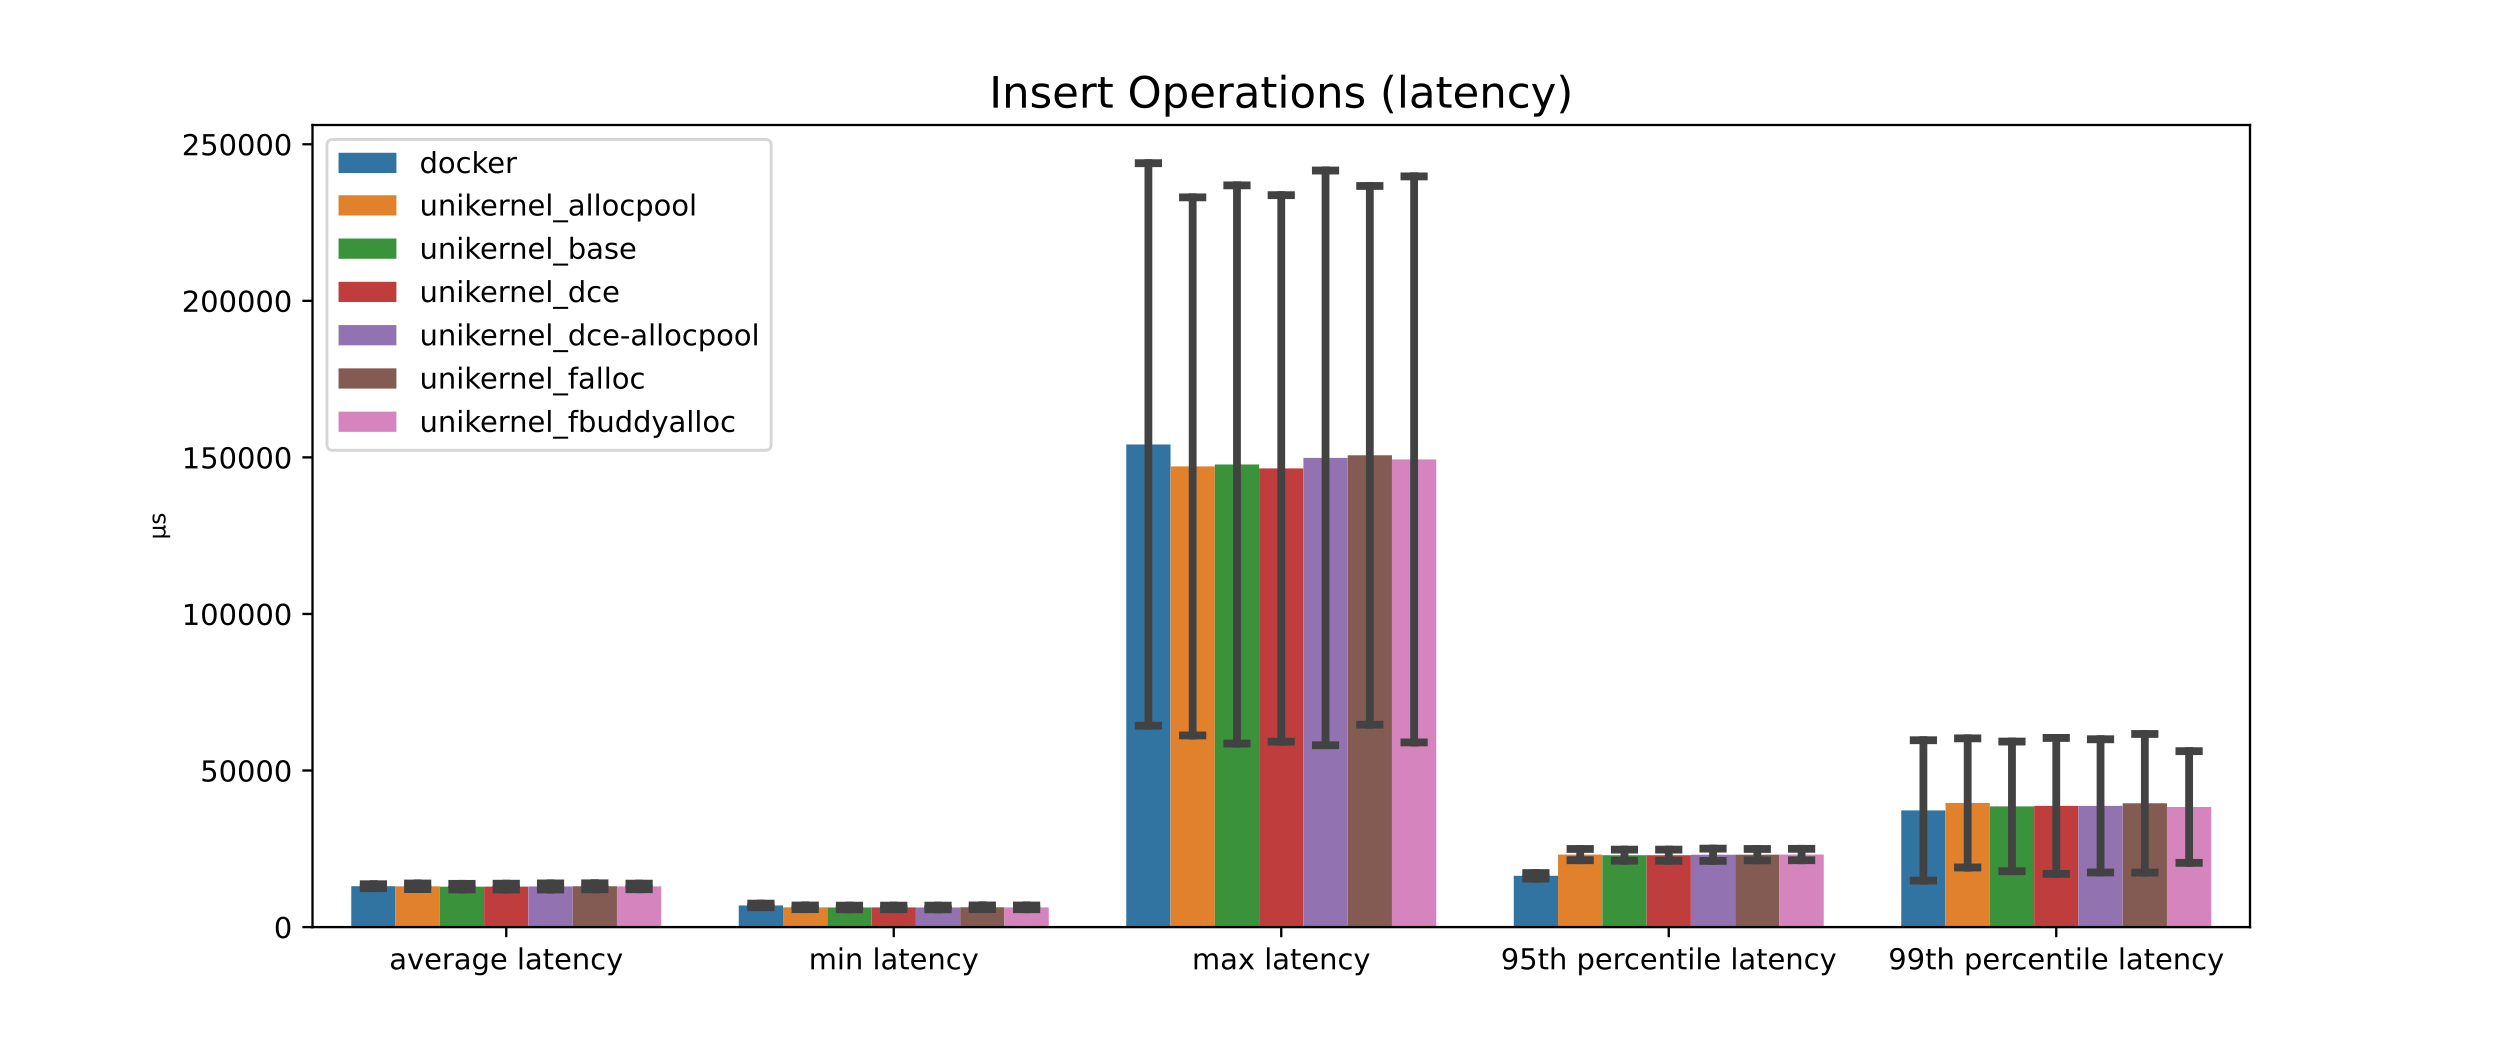 <?xml version="1.0" encoding="utf-8" standalone="no"?>
<!DOCTYPE svg PUBLIC "-//W3C//DTD SVG 1.1//EN"
  "http://www.w3.org/Graphics/SVG/1.1/DTD/svg11.dtd">
<!-- Created with matplotlib (https://matplotlib.org/) -->
<svg height="360pt" version="1.1" viewBox="0 0 864 360" width="864pt" xmlns="http://www.w3.org/2000/svg" xmlns:xlink="http://www.w3.org/1999/xlink">
 <defs>
  <style type="text/css">*{stroke-linecap:butt;stroke-linejoin:round;}</style>
 </defs>
 <g id="figure_1">
  <g id="patch_1">
   <path d="M 0 360 
L 864 360 
L 864 0 
L 0 0 
z
" style="fill:#ffffff;"/>
  </g>
  <g id="axes_1">
   <g id="patch_2">
    <path d="M 108 320.4 
L 777.6 320.4 
L 777.6 43.2 
L 108 43.2 
z
" style="fill:#ffffff;"/>
   </g>
   <g id="patch_3">
    <path clip-path="url(#p9b2c1913cf)" d="M 121.392 320.4 
L 136.697 320.4 
L 136.697 306.264 
L 121.392 306.264 
z
" style="fill:#3274a1;"/>
   </g>
   <g id="patch_4">
    <path clip-path="url(#p9b2c1913cf)" d="M 255.312 320.4 
L 270.617 320.4 
L 270.617 312.919 
L 255.312 312.919 
z
" style="fill:#3274a1;"/>
   </g>
   <g id="patch_5">
    <path clip-path="url(#p9b2c1913cf)" d="M 389.232 320.4 
L 404.537 320.4 
L 404.537 153.603 
L 389.232 153.603 
z
" style="fill:#3274a1;"/>
   </g>
   <g id="patch_6">
    <path clip-path="url(#p9b2c1913cf)" d="M 523.152 320.4 
L 538.457 320.4 
L 538.457 302.688 
L 523.152 302.688 
z
" style="fill:#3274a1;"/>
   </g>
   <g id="patch_7">
    <path clip-path="url(#p9b2c1913cf)" d="M 657.072 320.4 
L 672.377 320.4 
L 672.377 280.067 
L 657.072 280.067 
z
" style="fill:#3274a1;"/>
   </g>
   <g id="patch_8">
    <path clip-path="url(#p9b2c1913cf)" d="M 136.697 320.4 
L 152.002 320.4 
L 152.002 306.31 
L 136.697 306.31 
z
" style="fill:#e1812c;"/>
   </g>
   <g id="patch_9">
    <path clip-path="url(#p9b2c1913cf)" d="M 270.617 320.4 
L 285.922 320.4 
L 285.922 313.573 
L 270.617 313.573 
z
" style="fill:#e1812c;"/>
   </g>
   <g id="patch_10">
    <path clip-path="url(#p9b2c1913cf)" d="M 404.537 320.4 
L 419.842 320.4 
L 419.842 161.189 
L 404.537 161.189 
z
" style="fill:#e1812c;"/>
   </g>
   <g id="patch_11">
    <path clip-path="url(#p9b2c1913cf)" d="M 538.457 320.4 
L 553.762 320.4 
L 553.762 295.346 
L 538.457 295.346 
z
" style="fill:#e1812c;"/>
   </g>
   <g id="patch_12">
    <path clip-path="url(#p9b2c1913cf)" d="M 672.377 320.4 
L 687.682 320.4 
L 687.682 277.488 
L 672.377 277.488 
z
" style="fill:#e1812c;"/>
   </g>
   <g id="patch_13">
    <path clip-path="url(#p9b2c1913cf)" d="M 152.002 320.4 
L 167.307 320.4 
L 167.307 306.421 
L 152.002 306.421 
z
" style="fill:#3a923a;"/>
   </g>
   <g id="patch_14">
    <path clip-path="url(#p9b2c1913cf)" d="M 285.922 320.4 
L 301.227 320.4 
L 301.227 313.619 
L 285.922 313.619 
z
" style="fill:#3a923a;"/>
   </g>
   <g id="patch_15">
    <path clip-path="url(#p9b2c1913cf)" d="M 419.842 320.4 
L 435.147 320.4 
L 435.147 160.52 
L 419.842 160.52 
z
" style="fill:#3a923a;"/>
   </g>
   <g id="patch_16">
    <path clip-path="url(#p9b2c1913cf)" d="M 553.762 320.4 
L 569.067 320.4 
L 569.067 295.546 
L 553.762 295.546 
z
" style="fill:#3a923a;"/>
   </g>
   <g id="patch_17">
    <path clip-path="url(#p9b2c1913cf)" d="M 687.682 320.4 
L 702.987 320.4 
L 702.987 278.693 
L 687.682 278.693 
z
" style="fill:#3a923a;"/>
   </g>
   <g id="patch_18">
    <path clip-path="url(#p9b2c1913cf)" d="M 167.307 320.4 
L 182.613 320.4 
L 182.613 306.414 
L 167.307 306.414 
z
" style="fill:#c03d3e;"/>
   </g>
   <g id="patch_19">
    <path clip-path="url(#p9b2c1913cf)" d="M 301.227 320.4 
L 316.533 320.4 
L 316.533 313.607 
L 301.227 313.607 
z
" style="fill:#c03d3e;"/>
   </g>
   <g id="patch_20">
    <path clip-path="url(#p9b2c1913cf)" d="M 435.147 320.4 
L 450.453 320.4 
L 450.453 161.884 
L 435.147 161.884 
z
" style="fill:#c03d3e;"/>
   </g>
   <g id="patch_21">
    <path clip-path="url(#p9b2c1913cf)" d="M 569.067 320.4 
L 584.373 320.4 
L 584.373 295.549 
L 569.067 295.549 
z
" style="fill:#c03d3e;"/>
   </g>
   <g id="patch_22">
    <path clip-path="url(#p9b2c1913cf)" d="M 702.987 320.4 
L 718.293 320.4 
L 718.293 278.517 
L 702.987 278.517 
z
" style="fill:#c03d3e;"/>
   </g>
   <g id="patch_23">
    <path clip-path="url(#p9b2c1913cf)" d="M 182.613 320.4 
L 197.918 320.4 
L 197.918 306.36 
L 182.613 306.36 
z
" style="fill:#9372b2;"/>
   </g>
   <g id="patch_24">
    <path clip-path="url(#p9b2c1913cf)" d="M 316.533 320.4 
L 331.838 320.4 
L 331.838 313.617 
L 316.533 313.617 
z
" style="fill:#9372b2;"/>
   </g>
   <g id="patch_25">
    <path clip-path="url(#p9b2c1913cf)" d="M 450.453 320.4 
L 465.758 320.4 
L 465.758 158.248 
L 450.453 158.248 
z
" style="fill:#9372b2;"/>
   </g>
   <g id="patch_26">
    <path clip-path="url(#p9b2c1913cf)" d="M 584.373 320.4 
L 599.678 320.4 
L 599.678 295.405 
L 584.373 295.405 
z
" style="fill:#9372b2;"/>
   </g>
   <g id="patch_27">
    <path clip-path="url(#p9b2c1913cf)" d="M 718.293 320.4 
L 733.598 320.4 
L 733.598 278.497 
L 718.293 278.497 
z
" style="fill:#9372b2;"/>
   </g>
   <g id="patch_28">
    <path clip-path="url(#p9b2c1913cf)" d="M 197.918 320.4 
L 213.223 320.4 
L 213.223 306.302 
L 197.918 306.302 
z
" style="fill:#845b53;"/>
   </g>
   <g id="patch_29">
    <path clip-path="url(#p9b2c1913cf)" d="M 331.838 320.4 
L 347.143 320.4 
L 347.143 313.557 
L 331.838 313.557 
z
" style="fill:#845b53;"/>
   </g>
   <g id="patch_30">
    <path clip-path="url(#p9b2c1913cf)" d="M 465.758 320.4 
L 481.063 320.4 
L 481.063 157.351 
L 465.758 157.351 
z
" style="fill:#845b53;"/>
   </g>
   <g id="patch_31">
    <path clip-path="url(#p9b2c1913cf)" d="M 599.678 320.4 
L 614.983 320.4 
L 614.983 295.366 
L 599.678 295.366 
z
" style="fill:#845b53;"/>
   </g>
   <g id="patch_32">
    <path clip-path="url(#p9b2c1913cf)" d="M 733.598 320.4 
L 748.903 320.4 
L 748.903 277.604 
L 733.598 277.604 
z
" style="fill:#845b53;"/>
   </g>
   <g id="patch_33">
    <path clip-path="url(#p9b2c1913cf)" d="M 213.223 320.4 
L 228.528 320.4 
L 228.528 306.349 
L 213.223 306.349 
z
" style="fill:#d684bd;"/>
   </g>
   <g id="patch_34">
    <path clip-path="url(#p9b2c1913cf)" d="M 347.143 320.4 
L 362.448 320.4 
L 362.448 313.594 
L 347.143 313.594 
z
" style="fill:#d684bd;"/>
   </g>
   <g id="patch_35">
    <path clip-path="url(#p9b2c1913cf)" d="M 481.063 320.4 
L 496.368 320.4 
L 496.368 158.775 
L 481.063 158.775 
z
" style="fill:#d684bd;"/>
   </g>
   <g id="patch_36">
    <path clip-path="url(#p9b2c1913cf)" d="M 614.983 320.4 
L 630.288 320.4 
L 630.288 295.328 
L 614.983 295.328 
z
" style="fill:#d684bd;"/>
   </g>
   <g id="patch_37">
    <path clip-path="url(#p9b2c1913cf)" d="M 748.903 320.4 
L 764.208 320.4 
L 764.208 278.901 
L 748.903 278.901 
z
" style="fill:#d684bd;"/>
   </g>
   <g id="matplotlib.axis_1">
    <g id="xtick_1">
     <g id="line2d_1">
      <defs>
       <path d="M 0 0 
L 0 3.5 
" id="m8554cccb5e" style="stroke:#000000;stroke-width:0.8;"/>
      </defs>
      <g>
       <use style="stroke:#000000;stroke-width:0.8;" x="174.96" xlink:href="#m8554cccb5e" y="320.4"/>
      </g>
     </g>
     <g id="text_1">
      <!-- average latency -->
      <g transform="translate(134.533 334.998)scale(0.1 -0.1)">
       <defs>
        <path d="M 34.281 27.484 
Q 23.391 27.484 19.188 25 
Q 14.984 22.516 14.984 16.5 
Q 14.984 11.719 18.141 8.906 
Q 21.297 6.109 26.703 6.109 
Q 34.188 6.109 38.703 11.406 
Q 43.219 16.703 43.219 25.484 
L 43.219 27.484 
z
M 52.203 31.203 
L 52.203 0 
L 43.219 0 
L 43.219 8.297 
Q 40.141 3.328 35.547 0.953 
Q 30.953 -1.422 24.312 -1.422 
Q 15.922 -1.422 10.953 3.297 
Q 6 8.016 6 15.922 
Q 6 25.141 12.172 29.828 
Q 18.359 34.516 30.609 34.516 
L 43.219 34.516 
L 43.219 35.406 
Q 43.219 41.609 39.141 45 
Q 35.062 48.391 27.688 48.391 
Q 23 48.391 18.547 47.266 
Q 14.109 46.141 10.016 43.891 
L 10.016 52.203 
Q 14.938 54.109 19.578 55.047 
Q 24.219 56 28.609 56 
Q 40.484 56 46.344 49.844 
Q 52.203 43.703 52.203 31.203 
z
" id="DejaVuSans-97"/>
        <path d="M 2.984 54.688 
L 12.5 54.688 
L 29.594 8.797 
L 46.688 54.688 
L 56.203 54.688 
L 35.688 0 
L 23.484 0 
z
" id="DejaVuSans-118"/>
        <path d="M 56.203 29.594 
L 56.203 25.203 
L 14.891 25.203 
Q 15.484 15.922 20.484 11.062 
Q 25.484 6.203 34.422 6.203 
Q 39.594 6.203 44.453 7.469 
Q 49.312 8.734 54.109 11.281 
L 54.109 2.781 
Q 49.266 0.734 44.188 -0.344 
Q 39.109 -1.422 33.891 -1.422 
Q 20.797 -1.422 13.156 6.188 
Q 5.516 13.812 5.516 26.812 
Q 5.516 40.234 12.766 48.109 
Q 20.016 56 32.328 56 
Q 43.359 56 49.781 48.891 
Q 56.203 41.797 56.203 29.594 
z
M 47.219 32.234 
Q 47.125 39.594 43.094 43.984 
Q 39.062 48.391 32.422 48.391 
Q 24.906 48.391 20.391 44.141 
Q 15.875 39.891 15.188 32.172 
z
" id="DejaVuSans-101"/>
        <path d="M 41.109 46.297 
Q 39.594 47.172 37.812 47.578 
Q 36.031 48 33.891 48 
Q 26.266 48 22.188 43.047 
Q 18.109 38.094 18.109 28.812 
L 18.109 0 
L 9.078 0 
L 9.078 54.688 
L 18.109 54.688 
L 18.109 46.188 
Q 20.953 51.172 25.484 53.578 
Q 30.031 56 36.531 56 
Q 37.453 56 38.578 55.875 
Q 39.703 55.766 41.062 55.516 
z
" id="DejaVuSans-114"/>
        <path d="M 45.406 27.984 
Q 45.406 37.75 41.375 43.109 
Q 37.359 48.484 30.078 48.484 
Q 22.859 48.484 18.828 43.109 
Q 14.797 37.75 14.797 27.984 
Q 14.797 18.266 18.828 12.891 
Q 22.859 7.516 30.078 7.516 
Q 37.359 7.516 41.375 12.891 
Q 45.406 18.266 45.406 27.984 
z
M 54.391 6.781 
Q 54.391 -7.172 48.188 -13.984 
Q 42 -20.797 29.203 -20.797 
Q 24.469 -20.797 20.266 -20.094 
Q 16.062 -19.391 12.109 -17.922 
L 12.109 -9.188 
Q 16.062 -11.328 19.922 -12.344 
Q 23.781 -13.375 27.781 -13.375 
Q 36.625 -13.375 41.016 -8.766 
Q 45.406 -4.156 45.406 5.172 
L 45.406 9.625 
Q 42.625 4.781 38.281 2.391 
Q 33.938 0 27.875 0 
Q 17.828 0 11.672 7.656 
Q 5.516 15.328 5.516 27.984 
Q 5.516 40.672 11.672 48.328 
Q 17.828 56 27.875 56 
Q 33.938 56 38.281 53.609 
Q 42.625 51.219 45.406 46.391 
L 45.406 54.688 
L 54.391 54.688 
z
" id="DejaVuSans-103"/>
        <path id="DejaVuSans-32"/>
        <path d="M 9.422 75.984 
L 18.406 75.984 
L 18.406 0 
L 9.422 0 
z
" id="DejaVuSans-108"/>
        <path d="M 18.312 70.219 
L 18.312 54.688 
L 36.812 54.688 
L 36.812 47.703 
L 18.312 47.703 
L 18.312 18.016 
Q 18.312 11.328 20.141 9.422 
Q 21.969 7.516 27.594 7.516 
L 36.812 7.516 
L 36.812 0 
L 27.594 0 
Q 17.188 0 13.234 3.875 
Q 9.281 7.766 9.281 18.016 
L 9.281 47.703 
L 2.688 47.703 
L 2.688 54.688 
L 9.281 54.688 
L 9.281 70.219 
z
" id="DejaVuSans-116"/>
        <path d="M 54.891 33.016 
L 54.891 0 
L 45.906 0 
L 45.906 32.719 
Q 45.906 40.484 42.875 44.328 
Q 39.844 48.188 33.797 48.188 
Q 26.516 48.188 22.312 43.547 
Q 18.109 38.922 18.109 30.906 
L 18.109 0 
L 9.078 0 
L 9.078 54.688 
L 18.109 54.688 
L 18.109 46.188 
Q 21.344 51.125 25.703 53.562 
Q 30.078 56 35.797 56 
Q 45.219 56 50.047 50.172 
Q 54.891 44.344 54.891 33.016 
z
" id="DejaVuSans-110"/>
        <path d="M 48.781 52.594 
L 48.781 44.188 
Q 44.969 46.297 41.141 47.344 
Q 37.312 48.391 33.406 48.391 
Q 24.656 48.391 19.812 42.844 
Q 14.984 37.312 14.984 27.297 
Q 14.984 17.281 19.812 11.734 
Q 24.656 6.203 33.406 6.203 
Q 37.312 6.203 41.141 7.25 
Q 44.969 8.297 48.781 10.406 
L 48.781 2.094 
Q 45.016 0.344 40.984 -0.531 
Q 36.969 -1.422 32.422 -1.422 
Q 20.062 -1.422 12.781 6.344 
Q 5.516 14.109 5.516 27.297 
Q 5.516 40.672 12.859 48.328 
Q 20.219 56 33.016 56 
Q 37.156 56 41.109 55.141 
Q 45.062 54.297 48.781 52.594 
z
" id="DejaVuSans-99"/>
        <path d="M 32.172 -5.078 
Q 28.375 -14.844 24.75 -17.812 
Q 21.141 -20.797 15.094 -20.797 
L 7.906 -20.797 
L 7.906 -13.281 
L 13.188 -13.281 
Q 16.891 -13.281 18.938 -11.516 
Q 21 -9.766 23.484 -3.219 
L 25.094 0.875 
L 2.984 54.688 
L 12.5 54.688 
L 29.594 11.922 
L 46.688 54.688 
L 56.203 54.688 
z
" id="DejaVuSans-121"/>
       </defs>
       <use xlink:href="#DejaVuSans-97"/>
       <use x="61.279" xlink:href="#DejaVuSans-118"/>
       <use x="120.459" xlink:href="#DejaVuSans-101"/>
       <use x="181.982" xlink:href="#DejaVuSans-114"/>
       <use x="223.096" xlink:href="#DejaVuSans-97"/>
       <use x="284.375" xlink:href="#DejaVuSans-103"/>
       <use x="347.852" xlink:href="#DejaVuSans-101"/>
       <use x="409.375" xlink:href="#DejaVuSans-32"/>
       <use x="441.162" xlink:href="#DejaVuSans-108"/>
       <use x="468.945" xlink:href="#DejaVuSans-97"/>
       <use x="530.225" xlink:href="#DejaVuSans-116"/>
       <use x="569.434" xlink:href="#DejaVuSans-101"/>
       <use x="630.957" xlink:href="#DejaVuSans-110"/>
       <use x="694.336" xlink:href="#DejaVuSans-99"/>
       <use x="749.316" xlink:href="#DejaVuSans-121"/>
      </g>
     </g>
    </g>
    <g id="xtick_2">
     <g id="line2d_2">
      <g>
       <use style="stroke:#000000;stroke-width:0.8;" x="308.88" xlink:href="#m8554cccb5e" y="320.4"/>
      </g>
     </g>
     <g id="text_2">
      <!-- min latency -->
      <g transform="translate(279.496 334.998)scale(0.1 -0.1)">
       <defs>
        <path d="M 52 44.188 
Q 55.375 50.25 60.062 53.125 
Q 64.75 56 71.094 56 
Q 79.641 56 84.281 50.016 
Q 88.922 44.047 88.922 33.016 
L 88.922 0 
L 79.891 0 
L 79.891 32.719 
Q 79.891 40.578 77.094 44.375 
Q 74.312 48.188 68.609 48.188 
Q 61.625 48.188 57.562 43.547 
Q 53.516 38.922 53.516 30.906 
L 53.516 0 
L 44.484 0 
L 44.484 32.719 
Q 44.484 40.625 41.703 44.406 
Q 38.922 48.188 33.109 48.188 
Q 26.219 48.188 22.156 43.531 
Q 18.109 38.875 18.109 30.906 
L 18.109 0 
L 9.078 0 
L 9.078 54.688 
L 18.109 54.688 
L 18.109 46.188 
Q 21.188 51.219 25.484 53.609 
Q 29.781 56 35.688 56 
Q 41.656 56 45.828 52.969 
Q 50 49.953 52 44.188 
z
" id="DejaVuSans-109"/>
        <path d="M 9.422 54.688 
L 18.406 54.688 
L 18.406 0 
L 9.422 0 
z
M 9.422 75.984 
L 18.406 75.984 
L 18.406 64.594 
L 9.422 64.594 
z
" id="DejaVuSans-105"/>
       </defs>
       <use xlink:href="#DejaVuSans-109"/>
       <use x="97.412" xlink:href="#DejaVuSans-105"/>
       <use x="125.195" xlink:href="#DejaVuSans-110"/>
       <use x="188.574" xlink:href="#DejaVuSans-32"/>
       <use x="220.361" xlink:href="#DejaVuSans-108"/>
       <use x="248.145" xlink:href="#DejaVuSans-97"/>
       <use x="309.424" xlink:href="#DejaVuSans-116"/>
       <use x="348.633" xlink:href="#DejaVuSans-101"/>
       <use x="410.156" xlink:href="#DejaVuSans-110"/>
       <use x="473.535" xlink:href="#DejaVuSans-99"/>
       <use x="528.516" xlink:href="#DejaVuSans-121"/>
      </g>
     </g>
    </g>
    <g id="xtick_3">
     <g id="line2d_3">
      <g>
       <use style="stroke:#000000;stroke-width:0.8;" x="442.8" xlink:href="#m8554cccb5e" y="320.4"/>
      </g>
     </g>
     <g id="text_3">
      <!-- max latency -->
      <g transform="translate(411.95 334.998)scale(0.1 -0.1)">
       <defs>
        <path d="M 54.891 54.688 
L 35.109 28.078 
L 55.906 0 
L 45.312 0 
L 29.391 21.484 
L 13.484 0 
L 2.875 0 
L 24.125 28.609 
L 4.688 54.688 
L 15.281 54.688 
L 29.781 35.203 
L 44.281 54.688 
z
" id="DejaVuSans-120"/>
       </defs>
       <use xlink:href="#DejaVuSans-109"/>
       <use x="97.412" xlink:href="#DejaVuSans-97"/>
       <use x="158.691" xlink:href="#DejaVuSans-120"/>
       <use x="217.871" xlink:href="#DejaVuSans-32"/>
       <use x="249.658" xlink:href="#DejaVuSans-108"/>
       <use x="277.441" xlink:href="#DejaVuSans-97"/>
       <use x="338.721" xlink:href="#DejaVuSans-116"/>
       <use x="377.93" xlink:href="#DejaVuSans-101"/>
       <use x="439.453" xlink:href="#DejaVuSans-110"/>
       <use x="502.832" xlink:href="#DejaVuSans-99"/>
       <use x="557.812" xlink:href="#DejaVuSans-121"/>
      </g>
     </g>
    </g>
    <g id="xtick_4">
     <g id="line2d_4">
      <g>
       <use style="stroke:#000000;stroke-width:0.8;" x="576.72" xlink:href="#m8554cccb5e" y="320.4"/>
      </g>
     </g>
     <g id="text_4">
      <!-- 95th percentile latency -->
      <g transform="translate(518.68 334.998)scale(0.1 -0.1)">
       <defs>
        <path d="M 10.984 1.516 
L 10.984 10.5 
Q 14.703 8.734 18.5 7.812 
Q 22.312 6.891 25.984 6.891 
Q 35.75 6.891 40.891 13.453 
Q 46.047 20.016 46.781 33.406 
Q 43.953 29.203 39.594 26.953 
Q 35.25 24.703 29.984 24.703 
Q 19.047 24.703 12.672 31.312 
Q 6.297 37.938 6.297 49.422 
Q 6.297 60.641 12.938 67.422 
Q 19.578 74.219 30.609 74.219 
Q 43.266 74.219 49.922 64.516 
Q 56.594 54.828 56.594 36.375 
Q 56.594 19.141 48.406 8.859 
Q 40.234 -1.422 26.422 -1.422 
Q 22.703 -1.422 18.891 -0.688 
Q 15.094 0.047 10.984 1.516 
z
M 30.609 32.422 
Q 37.25 32.422 41.125 36.953 
Q 45.016 41.5 45.016 49.422 
Q 45.016 57.281 41.125 61.844 
Q 37.25 66.406 30.609 66.406 
Q 23.969 66.406 20.094 61.844 
Q 16.219 57.281 16.219 49.422 
Q 16.219 41.5 20.094 36.953 
Q 23.969 32.422 30.609 32.422 
z
" id="DejaVuSans-57"/>
        <path d="M 10.797 72.906 
L 49.516 72.906 
L 49.516 64.594 
L 19.828 64.594 
L 19.828 46.734 
Q 21.969 47.469 24.109 47.828 
Q 26.266 48.188 28.422 48.188 
Q 40.625 48.188 47.75 41.5 
Q 54.891 34.812 54.891 23.391 
Q 54.891 11.625 47.562 5.094 
Q 40.234 -1.422 26.906 -1.422 
Q 22.312 -1.422 17.547 -0.641 
Q 12.797 0.141 7.719 1.703 
L 7.719 11.625 
Q 12.109 9.234 16.797 8.062 
Q 21.484 6.891 26.703 6.891 
Q 35.156 6.891 40.078 11.328 
Q 45.016 15.766 45.016 23.391 
Q 45.016 31 40.078 35.438 
Q 35.156 39.891 26.703 39.891 
Q 22.75 39.891 18.812 39.016 
Q 14.891 38.141 10.797 36.281 
z
" id="DejaVuSans-53"/>
        <path d="M 54.891 33.016 
L 54.891 0 
L 45.906 0 
L 45.906 32.719 
Q 45.906 40.484 42.875 44.328 
Q 39.844 48.188 33.797 48.188 
Q 26.516 48.188 22.312 43.547 
Q 18.109 38.922 18.109 30.906 
L 18.109 0 
L 9.078 0 
L 9.078 75.984 
L 18.109 75.984 
L 18.109 46.188 
Q 21.344 51.125 25.703 53.562 
Q 30.078 56 35.797 56 
Q 45.219 56 50.047 50.172 
Q 54.891 44.344 54.891 33.016 
z
" id="DejaVuSans-104"/>
        <path d="M 18.109 8.203 
L 18.109 -20.797 
L 9.078 -20.797 
L 9.078 54.688 
L 18.109 54.688 
L 18.109 46.391 
Q 20.953 51.266 25.266 53.625 
Q 29.594 56 35.594 56 
Q 45.562 56 51.781 48.094 
Q 58.016 40.188 58.016 27.297 
Q 58.016 14.406 51.781 6.484 
Q 45.562 -1.422 35.594 -1.422 
Q 29.594 -1.422 25.266 0.953 
Q 20.953 3.328 18.109 8.203 
z
M 48.688 27.297 
Q 48.688 37.203 44.609 42.844 
Q 40.531 48.484 33.406 48.484 
Q 26.266 48.484 22.188 42.844 
Q 18.109 37.203 18.109 27.297 
Q 18.109 17.391 22.188 11.75 
Q 26.266 6.109 33.406 6.109 
Q 40.531 6.109 44.609 11.75 
Q 48.688 17.391 48.688 27.297 
z
" id="DejaVuSans-112"/>
       </defs>
       <use xlink:href="#DejaVuSans-57"/>
       <use x="63.623" xlink:href="#DejaVuSans-53"/>
       <use x="127.246" xlink:href="#DejaVuSans-116"/>
       <use x="166.455" xlink:href="#DejaVuSans-104"/>
       <use x="229.834" xlink:href="#DejaVuSans-32"/>
       <use x="261.621" xlink:href="#DejaVuSans-112"/>
       <use x="325.098" xlink:href="#DejaVuSans-101"/>
       <use x="386.621" xlink:href="#DejaVuSans-114"/>
       <use x="425.484" xlink:href="#DejaVuSans-99"/>
       <use x="480.465" xlink:href="#DejaVuSans-101"/>
       <use x="541.988" xlink:href="#DejaVuSans-110"/>
       <use x="605.367" xlink:href="#DejaVuSans-116"/>
       <use x="644.576" xlink:href="#DejaVuSans-105"/>
       <use x="672.359" xlink:href="#DejaVuSans-108"/>
       <use x="700.143" xlink:href="#DejaVuSans-101"/>
       <use x="761.666" xlink:href="#DejaVuSans-32"/>
       <use x="793.453" xlink:href="#DejaVuSans-108"/>
       <use x="821.236" xlink:href="#DejaVuSans-97"/>
       <use x="882.516" xlink:href="#DejaVuSans-116"/>
       <use x="921.725" xlink:href="#DejaVuSans-101"/>
       <use x="983.248" xlink:href="#DejaVuSans-110"/>
       <use x="1046.627" xlink:href="#DejaVuSans-99"/>
       <use x="1101.607" xlink:href="#DejaVuSans-121"/>
      </g>
     </g>
    </g>
    <g id="xtick_5">
     <g id="line2d_5">
      <g>
       <use style="stroke:#000000;stroke-width:0.8;" x="710.64" xlink:href="#m8554cccb5e" y="320.4"/>
      </g>
     </g>
     <g id="text_5">
      <!-- 99th percentile latency -->
      <g transform="translate(652.6 334.998)scale(0.1 -0.1)">
       <use xlink:href="#DejaVuSans-57"/>
       <use x="63.623" xlink:href="#DejaVuSans-57"/>
       <use x="127.246" xlink:href="#DejaVuSans-116"/>
       <use x="166.455" xlink:href="#DejaVuSans-104"/>
       <use x="229.834" xlink:href="#DejaVuSans-32"/>
       <use x="261.621" xlink:href="#DejaVuSans-112"/>
       <use x="325.098" xlink:href="#DejaVuSans-101"/>
       <use x="386.621" xlink:href="#DejaVuSans-114"/>
       <use x="425.484" xlink:href="#DejaVuSans-99"/>
       <use x="480.465" xlink:href="#DejaVuSans-101"/>
       <use x="541.988" xlink:href="#DejaVuSans-110"/>
       <use x="605.367" xlink:href="#DejaVuSans-116"/>
       <use x="644.576" xlink:href="#DejaVuSans-105"/>
       <use x="672.359" xlink:href="#DejaVuSans-108"/>
       <use x="700.143" xlink:href="#DejaVuSans-101"/>
       <use x="761.666" xlink:href="#DejaVuSans-32"/>
       <use x="793.453" xlink:href="#DejaVuSans-108"/>
       <use x="821.236" xlink:href="#DejaVuSans-97"/>
       <use x="882.516" xlink:href="#DejaVuSans-116"/>
       <use x="921.725" xlink:href="#DejaVuSans-101"/>
       <use x="983.248" xlink:href="#DejaVuSans-110"/>
       <use x="1046.627" xlink:href="#DejaVuSans-99"/>
       <use x="1101.607" xlink:href="#DejaVuSans-121"/>
      </g>
     </g>
    </g>
   </g>
   <g id="matplotlib.axis_2">
    <g id="ytick_1">
     <g id="line2d_6">
      <defs>
       <path d="M 0 0 
L -3.5 0 
" id="m1995e4c812" style="stroke:#000000;stroke-width:0.8;"/>
      </defs>
      <g>
       <use style="stroke:#000000;stroke-width:0.8;" x="108" xlink:href="#m1995e4c812" y="320.4"/>
      </g>
     </g>
     <g id="text_6">
      <!-- 0 -->
      <g transform="translate(94.638 324.199)scale(0.1 -0.1)">
       <defs>
        <path d="M 31.781 66.406 
Q 24.172 66.406 20.328 58.906 
Q 16.5 51.422 16.5 36.375 
Q 16.5 21.391 20.328 13.891 
Q 24.172 6.391 31.781 6.391 
Q 39.453 6.391 43.281 13.891 
Q 47.125 21.391 47.125 36.375 
Q 47.125 51.422 43.281 58.906 
Q 39.453 66.406 31.781 66.406 
z
M 31.781 74.219 
Q 44.047 74.219 50.516 64.516 
Q 56.984 54.828 56.984 36.375 
Q 56.984 17.969 50.516 8.266 
Q 44.047 -1.422 31.781 -1.422 
Q 19.531 -1.422 13.062 8.266 
Q 6.594 17.969 6.594 36.375 
Q 6.594 54.828 13.062 64.516 
Q 19.531 74.219 31.781 74.219 
z
" id="DejaVuSans-48"/>
       </defs>
       <use xlink:href="#DejaVuSans-48"/>
      </g>
     </g>
    </g>
    <g id="ytick_2">
     <g id="line2d_7">
      <g>
       <use style="stroke:#000000;stroke-width:0.8;" x="108" xlink:href="#m1995e4c812" y="266.291"/>
      </g>
     </g>
     <g id="text_7">
      <!-- 50000 -->
      <g transform="translate(69.188 270.09)scale(0.1 -0.1)">
       <use xlink:href="#DejaVuSans-53"/>
       <use x="63.623" xlink:href="#DejaVuSans-48"/>
       <use x="127.246" xlink:href="#DejaVuSans-48"/>
       <use x="190.869" xlink:href="#DejaVuSans-48"/>
       <use x="254.492" xlink:href="#DejaVuSans-48"/>
      </g>
     </g>
    </g>
    <g id="ytick_3">
     <g id="line2d_8">
      <g>
       <use style="stroke:#000000;stroke-width:0.8;" x="108" xlink:href="#m1995e4c812" y="212.182"/>
      </g>
     </g>
     <g id="text_8">
      <!-- 100000 -->
      <g transform="translate(62.825 215.981)scale(0.1 -0.1)">
       <defs>
        <path d="M 12.406 8.297 
L 28.516 8.297 
L 28.516 63.922 
L 10.984 60.406 
L 10.984 69.391 
L 28.422 72.906 
L 38.281 72.906 
L 38.281 8.297 
L 54.391 8.297 
L 54.391 0 
L 12.406 0 
z
" id="DejaVuSans-49"/>
       </defs>
       <use xlink:href="#DejaVuSans-49"/>
       <use x="63.623" xlink:href="#DejaVuSans-48"/>
       <use x="127.246" xlink:href="#DejaVuSans-48"/>
       <use x="190.869" xlink:href="#DejaVuSans-48"/>
       <use x="254.492" xlink:href="#DejaVuSans-48"/>
       <use x="318.115" xlink:href="#DejaVuSans-48"/>
      </g>
     </g>
    </g>
    <g id="ytick_4">
     <g id="line2d_9">
      <g>
       <use style="stroke:#000000;stroke-width:0.8;" x="108" xlink:href="#m1995e4c812" y="158.073"/>
      </g>
     </g>
     <g id="text_9">
      <!-- 150000 -->
      <g transform="translate(62.825 161.872)scale(0.1 -0.1)">
       <use xlink:href="#DejaVuSans-49"/>
       <use x="63.623" xlink:href="#DejaVuSans-53"/>
       <use x="127.246" xlink:href="#DejaVuSans-48"/>
       <use x="190.869" xlink:href="#DejaVuSans-48"/>
       <use x="254.492" xlink:href="#DejaVuSans-48"/>
       <use x="318.115" xlink:href="#DejaVuSans-48"/>
      </g>
     </g>
    </g>
    <g id="ytick_5">
     <g id="line2d_10">
      <g>
       <use style="stroke:#000000;stroke-width:0.8;" x="108" xlink:href="#m1995e4c812" y="103.964"/>
      </g>
     </g>
     <g id="text_10">
      <!-- 200000 -->
      <g transform="translate(62.825 107.763)scale(0.1 -0.1)">
       <defs>
        <path d="M 19.188 8.297 
L 53.609 8.297 
L 53.609 0 
L 7.328 0 
L 7.328 8.297 
Q 12.938 14.109 22.625 23.891 
Q 32.328 33.688 34.812 36.531 
Q 39.547 41.844 41.422 45.531 
Q 43.312 49.219 43.312 52.781 
Q 43.312 58.594 39.234 62.25 
Q 35.156 65.922 28.609 65.922 
Q 23.969 65.922 18.812 64.312 
Q 13.672 62.703 7.812 59.422 
L 7.812 69.391 
Q 13.766 71.781 18.938 73 
Q 24.125 74.219 28.422 74.219 
Q 39.75 74.219 46.484 68.547 
Q 53.219 62.891 53.219 53.422 
Q 53.219 48.922 51.531 44.891 
Q 49.859 40.875 45.406 35.406 
Q 44.188 33.984 37.641 27.219 
Q 31.109 20.453 19.188 8.297 
z
" id="DejaVuSans-50"/>
       </defs>
       <use xlink:href="#DejaVuSans-50"/>
       <use x="63.623" xlink:href="#DejaVuSans-48"/>
       <use x="127.246" xlink:href="#DejaVuSans-48"/>
       <use x="190.869" xlink:href="#DejaVuSans-48"/>
       <use x="254.492" xlink:href="#DejaVuSans-48"/>
       <use x="318.115" xlink:href="#DejaVuSans-48"/>
      </g>
     </g>
    </g>
    <g id="ytick_6">
     <g id="line2d_11">
      <g>
       <use style="stroke:#000000;stroke-width:0.8;" x="108" xlink:href="#m1995e4c812" y="49.855"/>
      </g>
     </g>
     <g id="text_11">
      <!-- 250000 -->
      <g transform="translate(62.825 53.654)scale(0.1 -0.1)">
       <use xlink:href="#DejaVuSans-50"/>
       <use x="63.623" xlink:href="#DejaVuSans-53"/>
       <use x="127.246" xlink:href="#DejaVuSans-48"/>
       <use x="190.869" xlink:href="#DejaVuSans-48"/>
       <use x="254.492" xlink:href="#DejaVuSans-48"/>
       <use x="318.115" xlink:href="#DejaVuSans-48"/>
      </g>
     </g>
    </g>
    <g id="text_12">
     <!-- μs -->
     <g transform="translate(57.161 186.429)rotate(-90)scale(0.08 -0.08)">
      <defs>
       <path d="M 8.5 -20.797 
L 8.5 54.688 
L 17.484 54.688 
L 17.484 20.703 
Q 17.484 13.625 20.844 10 
Q 24.219 6.391 30.812 6.391 
Q 38.031 6.391 41.672 10.484 
Q 45.312 14.594 45.312 22.797 
L 45.312 54.688 
L 54.297 54.688 
L 54.297 12.594 
Q 54.297 9.672 55.141 8.281 
Q 56 6.891 57.812 6.891 
Q 58.25 6.891 59.031 7.156 
Q 59.812 7.422 61.188 8.016 
L 61.188 0.781 
Q 59.188 -0.344 57.391 -0.875 
Q 55.609 -1.422 53.906 -1.422 
Q 50.531 -1.422 48.531 0.484 
Q 46.531 2.391 45.797 6.297 
Q 43.359 2.438 39.812 0.5 
Q 36.281 -1.422 31.5 -1.422 
Q 26.516 -1.422 23.016 0.484 
Q 19.531 2.391 17.484 6.203 
L 17.484 -20.797 
z
" id="DejaVuSans-956"/>
       <path d="M 44.281 53.078 
L 44.281 44.578 
Q 40.484 46.531 36.375 47.5 
Q 32.281 48.484 27.875 48.484 
Q 21.188 48.484 17.844 46.438 
Q 14.5 44.391 14.5 40.281 
Q 14.5 37.156 16.891 35.375 
Q 19.281 33.594 26.516 31.984 
L 29.594 31.297 
Q 39.156 29.25 43.188 25.516 
Q 47.219 21.781 47.219 15.094 
Q 47.219 7.469 41.188 3.016 
Q 35.156 -1.422 24.609 -1.422 
Q 20.219 -1.422 15.453 -0.562 
Q 10.688 0.297 5.422 2 
L 5.422 11.281 
Q 10.406 8.688 15.234 7.391 
Q 20.062 6.109 24.812 6.109 
Q 31.156 6.109 34.562 8.281 
Q 37.984 10.453 37.984 14.406 
Q 37.984 18.062 35.516 20.016 
Q 33.062 21.969 24.703 23.781 
L 21.578 24.516 
Q 13.234 26.266 9.516 29.906 
Q 5.812 33.547 5.812 39.891 
Q 5.812 47.609 11.281 51.797 
Q 16.75 56 26.812 56 
Q 31.781 56 36.172 55.266 
Q 40.578 54.547 44.281 53.078 
z
" id="DejaVuSans-115"/>
      </defs>
      <use xlink:href="#DejaVuSans-956"/>
      <use x="63.623" xlink:href="#DejaVuSans-115"/>
     </g>
    </g>
   </g>
   <g id="line2d_12">
    <path clip-path="url(#p9b2c1913cf)" d="M 129.045 306.939 
L 129.045 305.59 
" style="fill:none;stroke:#424242;stroke-linecap:square;stroke-width:2.7;"/>
   </g>
   <g id="line2d_13">
    <path clip-path="url(#p9b2c1913cf)" d="M 125.697 306.939 
L 132.393 306.939 
" style="fill:none;stroke:#424242;stroke-linecap:square;stroke-width:2.7;"/>
   </g>
   <g id="line2d_14">
    <path clip-path="url(#p9b2c1913cf)" d="M 125.697 305.59 
L 132.393 305.59 
" style="fill:none;stroke:#424242;stroke-linecap:square;stroke-width:2.7;"/>
   </g>
   <g id="line2d_15">
    <path clip-path="url(#p9b2c1913cf)" d="M 262.965 313.54 
L 262.965 312.297 
" style="fill:none;stroke:#424242;stroke-linecap:square;stroke-width:2.7;"/>
   </g>
   <g id="line2d_16">
    <path clip-path="url(#p9b2c1913cf)" d="M 259.617 313.54 
L 266.313 313.54 
" style="fill:none;stroke:#424242;stroke-linecap:square;stroke-width:2.7;"/>
   </g>
   <g id="line2d_17">
    <path clip-path="url(#p9b2c1913cf)" d="M 259.617 312.297 
L 266.313 312.297 
" style="fill:none;stroke:#424242;stroke-linecap:square;stroke-width:2.7;"/>
   </g>
   <g id="line2d_18">
    <path clip-path="url(#p9b2c1913cf)" d="M 396.885 250.807 
L 396.885 56.4 
" style="fill:none;stroke:#424242;stroke-linecap:square;stroke-width:2.7;"/>
   </g>
   <g id="line2d_19">
    <path clip-path="url(#p9b2c1913cf)" d="M 393.537 250.807 
L 400.233 250.807 
" style="fill:none;stroke:#424242;stroke-linecap:square;stroke-width:2.7;"/>
   </g>
   <g id="line2d_20">
    <path clip-path="url(#p9b2c1913cf)" d="M 393.537 56.4 
L 400.233 56.4 
" style="fill:none;stroke:#424242;stroke-linecap:square;stroke-width:2.7;"/>
   </g>
   <g id="line2d_21">
    <path clip-path="url(#p9b2c1913cf)" d="M 530.805 303.644 
L 530.805 301.732 
" style="fill:none;stroke:#424242;stroke-linecap:square;stroke-width:2.7;"/>
   </g>
   <g id="line2d_22">
    <path clip-path="url(#p9b2c1913cf)" d="M 527.457 303.644 
L 534.153 303.644 
" style="fill:none;stroke:#424242;stroke-linecap:square;stroke-width:2.7;"/>
   </g>
   <g id="line2d_23">
    <path clip-path="url(#p9b2c1913cf)" d="M 527.457 301.732 
L 534.153 301.732 
" style="fill:none;stroke:#424242;stroke-linecap:square;stroke-width:2.7;"/>
   </g>
   <g id="line2d_24">
    <path clip-path="url(#p9b2c1913cf)" d="M 664.725 304.319 
L 664.725 255.815 
" style="fill:none;stroke:#424242;stroke-linecap:square;stroke-width:2.7;"/>
   </g>
   <g id="line2d_25">
    <path clip-path="url(#p9b2c1913cf)" d="M 661.377 304.319 
L 668.073 304.319 
" style="fill:none;stroke:#424242;stroke-linecap:square;stroke-width:2.7;"/>
   </g>
   <g id="line2d_26">
    <path clip-path="url(#p9b2c1913cf)" d="M 661.377 255.815 
L 668.073 255.815 
" style="fill:none;stroke:#424242;stroke-linecap:square;stroke-width:2.7;"/>
   </g>
   <g id="line2d_27">
    <path clip-path="url(#p9b2c1913cf)" d="M 144.35 307.273 
L 144.35 305.347 
" style="fill:none;stroke:#424242;stroke-linecap:square;stroke-width:2.7;"/>
   </g>
   <g id="line2d_28">
    <path clip-path="url(#p9b2c1913cf)" d="M 141.002 307.273 
L 147.698 307.273 
" style="fill:none;stroke:#424242;stroke-linecap:square;stroke-width:2.7;"/>
   </g>
   <g id="line2d_29">
    <path clip-path="url(#p9b2c1913cf)" d="M 141.002 305.347 
L 147.698 305.347 
" style="fill:none;stroke:#424242;stroke-linecap:square;stroke-width:2.7;"/>
   </g>
   <g id="line2d_30">
    <path clip-path="url(#p9b2c1913cf)" d="M 278.27 314.205 
L 278.27 312.942 
" style="fill:none;stroke:#424242;stroke-linecap:square;stroke-width:2.7;"/>
   </g>
   <g id="line2d_31">
    <path clip-path="url(#p9b2c1913cf)" d="M 274.922 314.205 
L 281.618 314.205 
" style="fill:none;stroke:#424242;stroke-linecap:square;stroke-width:2.7;"/>
   </g>
   <g id="line2d_32">
    <path clip-path="url(#p9b2c1913cf)" d="M 274.922 312.942 
L 281.618 312.942 
" style="fill:none;stroke:#424242;stroke-linecap:square;stroke-width:2.7;"/>
   </g>
   <g id="line2d_33">
    <path clip-path="url(#p9b2c1913cf)" d="M 412.19 254.169 
L 412.19 68.208 
" style="fill:none;stroke:#424242;stroke-linecap:square;stroke-width:2.7;"/>
   </g>
   <g id="line2d_34">
    <path clip-path="url(#p9b2c1913cf)" d="M 408.842 254.169 
L 415.538 254.169 
" style="fill:none;stroke:#424242;stroke-linecap:square;stroke-width:2.7;"/>
   </g>
   <g id="line2d_35">
    <path clip-path="url(#p9b2c1913cf)" d="M 408.842 68.208 
L 415.538 68.208 
" style="fill:none;stroke:#424242;stroke-linecap:square;stroke-width:2.7;"/>
   </g>
   <g id="line2d_36">
    <path clip-path="url(#p9b2c1913cf)" d="M 546.11 297.286 
L 546.11 293.406 
" style="fill:none;stroke:#424242;stroke-linecap:square;stroke-width:2.7;"/>
   </g>
   <g id="line2d_37">
    <path clip-path="url(#p9b2c1913cf)" d="M 542.762 297.286 
L 549.458 297.286 
" style="fill:none;stroke:#424242;stroke-linecap:square;stroke-width:2.7;"/>
   </g>
   <g id="line2d_38">
    <path clip-path="url(#p9b2c1913cf)" d="M 542.762 293.406 
L 549.458 293.406 
" style="fill:none;stroke:#424242;stroke-linecap:square;stroke-width:2.7;"/>
   </g>
   <g id="line2d_39">
    <path clip-path="url(#p9b2c1913cf)" d="M 680.03 299.797 
L 680.03 255.179 
" style="fill:none;stroke:#424242;stroke-linecap:square;stroke-width:2.7;"/>
   </g>
   <g id="line2d_40">
    <path clip-path="url(#p9b2c1913cf)" d="M 676.682 299.797 
L 683.378 299.797 
" style="fill:none;stroke:#424242;stroke-linecap:square;stroke-width:2.7;"/>
   </g>
   <g id="line2d_41">
    <path clip-path="url(#p9b2c1913cf)" d="M 676.682 255.179 
L 683.378 255.179 
" style="fill:none;stroke:#424242;stroke-linecap:square;stroke-width:2.7;"/>
   </g>
   <g id="line2d_42">
    <path clip-path="url(#p9b2c1913cf)" d="M 159.655 307.388 
L 159.655 305.453 
" style="fill:none;stroke:#424242;stroke-linecap:square;stroke-width:2.7;"/>
   </g>
   <g id="line2d_43">
    <path clip-path="url(#p9b2c1913cf)" d="M 156.307 307.388 
L 163.003 307.388 
" style="fill:none;stroke:#424242;stroke-linecap:square;stroke-width:2.7;"/>
   </g>
   <g id="line2d_44">
    <path clip-path="url(#p9b2c1913cf)" d="M 156.307 305.453 
L 163.003 305.453 
" style="fill:none;stroke:#424242;stroke-linecap:square;stroke-width:2.7;"/>
   </g>
   <g id="line2d_45">
    <path clip-path="url(#p9b2c1913cf)" d="M 293.575 314.243 
L 293.575 312.996 
" style="fill:none;stroke:#424242;stroke-linecap:square;stroke-width:2.7;"/>
   </g>
   <g id="line2d_46">
    <path clip-path="url(#p9b2c1913cf)" d="M 290.227 314.243 
L 296.923 314.243 
" style="fill:none;stroke:#424242;stroke-linecap:square;stroke-width:2.7;"/>
   </g>
   <g id="line2d_47">
    <path clip-path="url(#p9b2c1913cf)" d="M 290.227 312.996 
L 296.923 312.996 
" style="fill:none;stroke:#424242;stroke-linecap:square;stroke-width:2.7;"/>
   </g>
   <g id="line2d_48">
    <path clip-path="url(#p9b2c1913cf)" d="M 427.495 256.97 
L 427.495 64.07 
" style="fill:none;stroke:#424242;stroke-linecap:square;stroke-width:2.7;"/>
   </g>
   <g id="line2d_49">
    <path clip-path="url(#p9b2c1913cf)" d="M 424.147 256.97 
L 430.843 256.97 
" style="fill:none;stroke:#424242;stroke-linecap:square;stroke-width:2.7;"/>
   </g>
   <g id="line2d_50">
    <path clip-path="url(#p9b2c1913cf)" d="M 424.147 64.07 
L 430.843 64.07 
" style="fill:none;stroke:#424242;stroke-linecap:square;stroke-width:2.7;"/>
   </g>
   <g id="line2d_51">
    <path clip-path="url(#p9b2c1913cf)" d="M 561.415 297.449 
L 561.415 293.642 
" style="fill:none;stroke:#424242;stroke-linecap:square;stroke-width:2.7;"/>
   </g>
   <g id="line2d_52">
    <path clip-path="url(#p9b2c1913cf)" d="M 558.067 297.449 
L 564.763 297.449 
" style="fill:none;stroke:#424242;stroke-linecap:square;stroke-width:2.7;"/>
   </g>
   <g id="line2d_53">
    <path clip-path="url(#p9b2c1913cf)" d="M 558.067 293.642 
L 564.763 293.642 
" style="fill:none;stroke:#424242;stroke-linecap:square;stroke-width:2.7;"/>
   </g>
   <g id="line2d_54">
    <path clip-path="url(#p9b2c1913cf)" d="M 695.335 301.099 
L 695.335 256.288 
" style="fill:none;stroke:#424242;stroke-linecap:square;stroke-width:2.7;"/>
   </g>
   <g id="line2d_55">
    <path clip-path="url(#p9b2c1913cf)" d="M 691.987 301.099 
L 698.683 301.099 
" style="fill:none;stroke:#424242;stroke-linecap:square;stroke-width:2.7;"/>
   </g>
   <g id="line2d_56">
    <path clip-path="url(#p9b2c1913cf)" d="M 691.987 256.288 
L 698.683 256.288 
" style="fill:none;stroke:#424242;stroke-linecap:square;stroke-width:2.7;"/>
   </g>
   <g id="line2d_57">
    <path clip-path="url(#p9b2c1913cf)" d="M 174.96 307.411 
L 174.96 305.416 
" style="fill:none;stroke:#424242;stroke-linecap:square;stroke-width:2.7;"/>
   </g>
   <g id="line2d_58">
    <path clip-path="url(#p9b2c1913cf)" d="M 171.612 307.411 
L 178.308 307.411 
" style="fill:none;stroke:#424242;stroke-linecap:square;stroke-width:2.7;"/>
   </g>
   <g id="line2d_59">
    <path clip-path="url(#p9b2c1913cf)" d="M 171.612 305.416 
L 178.308 305.416 
" style="fill:none;stroke:#424242;stroke-linecap:square;stroke-width:2.7;"/>
   </g>
   <g id="line2d_60">
    <path clip-path="url(#p9b2c1913cf)" d="M 308.88 314.221 
L 308.88 312.994 
" style="fill:none;stroke:#424242;stroke-linecap:square;stroke-width:2.7;"/>
   </g>
   <g id="line2d_61">
    <path clip-path="url(#p9b2c1913cf)" d="M 305.532 314.221 
L 312.228 314.221 
" style="fill:none;stroke:#424242;stroke-linecap:square;stroke-width:2.7;"/>
   </g>
   <g id="line2d_62">
    <path clip-path="url(#p9b2c1913cf)" d="M 305.532 312.994 
L 312.228 312.994 
" style="fill:none;stroke:#424242;stroke-linecap:square;stroke-width:2.7;"/>
   </g>
   <g id="line2d_63">
    <path clip-path="url(#p9b2c1913cf)" d="M 442.8 256.318 
L 442.8 67.451 
" style="fill:none;stroke:#424242;stroke-linecap:square;stroke-width:2.7;"/>
   </g>
   <g id="line2d_64">
    <path clip-path="url(#p9b2c1913cf)" d="M 439.452 256.318 
L 446.148 256.318 
" style="fill:none;stroke:#424242;stroke-linecap:square;stroke-width:2.7;"/>
   </g>
   <g id="line2d_65">
    <path clip-path="url(#p9b2c1913cf)" d="M 439.452 67.451 
L 446.148 67.451 
" style="fill:none;stroke:#424242;stroke-linecap:square;stroke-width:2.7;"/>
   </g>
   <g id="line2d_66">
    <path clip-path="url(#p9b2c1913cf)" d="M 576.72 297.471 
L 576.72 293.628 
" style="fill:none;stroke:#424242;stroke-linecap:square;stroke-width:2.7;"/>
   </g>
   <g id="line2d_67">
    <path clip-path="url(#p9b2c1913cf)" d="M 573.372 297.471 
L 580.068 297.471 
" style="fill:none;stroke:#424242;stroke-linecap:square;stroke-width:2.7;"/>
   </g>
   <g id="line2d_68">
    <path clip-path="url(#p9b2c1913cf)" d="M 573.372 293.628 
L 580.068 293.628 
" style="fill:none;stroke:#424242;stroke-linecap:square;stroke-width:2.7;"/>
   </g>
   <g id="line2d_69">
    <path clip-path="url(#p9b2c1913cf)" d="M 710.64 302.005 
L 710.64 255.029 
" style="fill:none;stroke:#424242;stroke-linecap:square;stroke-width:2.7;"/>
   </g>
   <g id="line2d_70">
    <path clip-path="url(#p9b2c1913cf)" d="M 707.292 302.005 
L 713.988 302.005 
" style="fill:none;stroke:#424242;stroke-linecap:square;stroke-width:2.7;"/>
   </g>
   <g id="line2d_71">
    <path clip-path="url(#p9b2c1913cf)" d="M 707.292 255.029 
L 713.988 255.029 
" style="fill:none;stroke:#424242;stroke-linecap:square;stroke-width:2.7;"/>
   </g>
   <g id="line2d_72">
    <path clip-path="url(#p9b2c1913cf)" d="M 190.265 307.414 
L 190.265 305.307 
" style="fill:none;stroke:#424242;stroke-linecap:square;stroke-width:2.7;"/>
   </g>
   <g id="line2d_73">
    <path clip-path="url(#p9b2c1913cf)" d="M 186.917 307.414 
L 193.613 307.414 
" style="fill:none;stroke:#424242;stroke-linecap:square;stroke-width:2.7;"/>
   </g>
   <g id="line2d_74">
    <path clip-path="url(#p9b2c1913cf)" d="M 186.917 305.307 
L 193.613 305.307 
" style="fill:none;stroke:#424242;stroke-linecap:square;stroke-width:2.7;"/>
   </g>
   <g id="line2d_75">
    <path clip-path="url(#p9b2c1913cf)" d="M 324.185 314.247 
L 324.185 312.986 
" style="fill:none;stroke:#424242;stroke-linecap:square;stroke-width:2.7;"/>
   </g>
   <g id="line2d_76">
    <path clip-path="url(#p9b2c1913cf)" d="M 320.837 314.247 
L 327.533 314.247 
" style="fill:none;stroke:#424242;stroke-linecap:square;stroke-width:2.7;"/>
   </g>
   <g id="line2d_77">
    <path clip-path="url(#p9b2c1913cf)" d="M 320.837 312.986 
L 327.533 312.986 
" style="fill:none;stroke:#424242;stroke-linecap:square;stroke-width:2.7;"/>
   </g>
   <g id="line2d_78">
    <path clip-path="url(#p9b2c1913cf)" d="M 458.105 257.559 
L 458.105 58.938 
" style="fill:none;stroke:#424242;stroke-linecap:square;stroke-width:2.7;"/>
   </g>
   <g id="line2d_79">
    <path clip-path="url(#p9b2c1913cf)" d="M 454.757 257.559 
L 461.453 257.559 
" style="fill:none;stroke:#424242;stroke-linecap:square;stroke-width:2.7;"/>
   </g>
   <g id="line2d_80">
    <path clip-path="url(#p9b2c1913cf)" d="M 454.757 58.938 
L 461.453 58.938 
" style="fill:none;stroke:#424242;stroke-linecap:square;stroke-width:2.7;"/>
   </g>
   <g id="line2d_81">
    <path clip-path="url(#p9b2c1913cf)" d="M 592.025 297.522 
L 592.025 293.287 
" style="fill:none;stroke:#424242;stroke-linecap:square;stroke-width:2.7;"/>
   </g>
   <g id="line2d_82">
    <path clip-path="url(#p9b2c1913cf)" d="M 588.677 297.522 
L 595.373 297.522 
" style="fill:none;stroke:#424242;stroke-linecap:square;stroke-width:2.7;"/>
   </g>
   <g id="line2d_83">
    <path clip-path="url(#p9b2c1913cf)" d="M 588.677 293.287 
L 595.373 293.287 
" style="fill:none;stroke:#424242;stroke-linecap:square;stroke-width:2.7;"/>
   </g>
   <g id="line2d_84">
    <path clip-path="url(#p9b2c1913cf)" d="M 725.945 301.505 
L 725.945 255.49 
" style="fill:none;stroke:#424242;stroke-linecap:square;stroke-width:2.7;"/>
   </g>
   <g id="line2d_85">
    <path clip-path="url(#p9b2c1913cf)" d="M 722.597 301.505 
L 729.293 301.505 
" style="fill:none;stroke:#424242;stroke-linecap:square;stroke-width:2.7;"/>
   </g>
   <g id="line2d_86">
    <path clip-path="url(#p9b2c1913cf)" d="M 722.597 255.49 
L 729.293 255.49 
" style="fill:none;stroke:#424242;stroke-linecap:square;stroke-width:2.7;"/>
   </g>
   <g id="line2d_87">
    <path clip-path="url(#p9b2c1913cf)" d="M 205.57 307.331 
L 205.57 305.272 
" style="fill:none;stroke:#424242;stroke-linecap:square;stroke-width:2.7;"/>
   </g>
   <g id="line2d_88">
    <path clip-path="url(#p9b2c1913cf)" d="M 202.222 307.331 
L 208.918 307.331 
" style="fill:none;stroke:#424242;stroke-linecap:square;stroke-width:2.7;"/>
   </g>
   <g id="line2d_89">
    <path clip-path="url(#p9b2c1913cf)" d="M 202.222 305.272 
L 208.918 305.272 
" style="fill:none;stroke:#424242;stroke-linecap:square;stroke-width:2.7;"/>
   </g>
   <g id="line2d_90">
    <path clip-path="url(#p9b2c1913cf)" d="M 339.49 314.182 
L 339.49 312.932 
" style="fill:none;stroke:#424242;stroke-linecap:square;stroke-width:2.7;"/>
   </g>
   <g id="line2d_91">
    <path clip-path="url(#p9b2c1913cf)" d="M 336.142 314.182 
L 342.838 314.182 
" style="fill:none;stroke:#424242;stroke-linecap:square;stroke-width:2.7;"/>
   </g>
   <g id="line2d_92">
    <path clip-path="url(#p9b2c1913cf)" d="M 336.142 312.932 
L 342.838 312.932 
" style="fill:none;stroke:#424242;stroke-linecap:square;stroke-width:2.7;"/>
   </g>
   <g id="line2d_93">
    <path clip-path="url(#p9b2c1913cf)" d="M 473.41 250.439 
L 473.41 64.263 
" style="fill:none;stroke:#424242;stroke-linecap:square;stroke-width:2.7;"/>
   </g>
   <g id="line2d_94">
    <path clip-path="url(#p9b2c1913cf)" d="M 470.062 250.439 
L 476.758 250.439 
" style="fill:none;stroke:#424242;stroke-linecap:square;stroke-width:2.7;"/>
   </g>
   <g id="line2d_95">
    <path clip-path="url(#p9b2c1913cf)" d="M 470.062 64.263 
L 476.758 64.263 
" style="fill:none;stroke:#424242;stroke-linecap:square;stroke-width:2.7;"/>
   </g>
   <g id="line2d_96">
    <path clip-path="url(#p9b2c1913cf)" d="M 607.33 297.337 
L 607.33 293.395 
" style="fill:none;stroke:#424242;stroke-linecap:square;stroke-width:2.7;"/>
   </g>
   <g id="line2d_97">
    <path clip-path="url(#p9b2c1913cf)" d="M 603.982 297.337 
L 610.678 297.337 
" style="fill:none;stroke:#424242;stroke-linecap:square;stroke-width:2.7;"/>
   </g>
   <g id="line2d_98">
    <path clip-path="url(#p9b2c1913cf)" d="M 603.982 293.395 
L 610.678 293.395 
" style="fill:none;stroke:#424242;stroke-linecap:square;stroke-width:2.7;"/>
   </g>
   <g id="line2d_99">
    <path clip-path="url(#p9b2c1913cf)" d="M 741.25 301.547 
L 741.25 253.661 
" style="fill:none;stroke:#424242;stroke-linecap:square;stroke-width:2.7;"/>
   </g>
   <g id="line2d_100">
    <path clip-path="url(#p9b2c1913cf)" d="M 737.902 301.547 
L 744.598 301.547 
" style="fill:none;stroke:#424242;stroke-linecap:square;stroke-width:2.7;"/>
   </g>
   <g id="line2d_101">
    <path clip-path="url(#p9b2c1913cf)" d="M 737.902 253.661 
L 744.598 253.661 
" style="fill:none;stroke:#424242;stroke-linecap:square;stroke-width:2.7;"/>
   </g>
   <g id="line2d_102">
    <path clip-path="url(#p9b2c1913cf)" d="M 220.875 307.321 
L 220.875 305.378 
" style="fill:none;stroke:#424242;stroke-linecap:square;stroke-width:2.7;"/>
   </g>
   <g id="line2d_103">
    <path clip-path="url(#p9b2c1913cf)" d="M 217.527 307.321 
L 224.223 307.321 
" style="fill:none;stroke:#424242;stroke-linecap:square;stroke-width:2.7;"/>
   </g>
   <g id="line2d_104">
    <path clip-path="url(#p9b2c1913cf)" d="M 217.527 305.378 
L 224.223 305.378 
" style="fill:none;stroke:#424242;stroke-linecap:square;stroke-width:2.7;"/>
   </g>
   <g id="line2d_105">
    <path clip-path="url(#p9b2c1913cf)" d="M 354.795 314.236 
L 354.795 312.952 
" style="fill:none;stroke:#424242;stroke-linecap:square;stroke-width:2.7;"/>
   </g>
   <g id="line2d_106">
    <path clip-path="url(#p9b2c1913cf)" d="M 351.447 314.236 
L 358.143 314.236 
" style="fill:none;stroke:#424242;stroke-linecap:square;stroke-width:2.7;"/>
   </g>
   <g id="line2d_107">
    <path clip-path="url(#p9b2c1913cf)" d="M 351.447 312.952 
L 358.143 312.952 
" style="fill:none;stroke:#424242;stroke-linecap:square;stroke-width:2.7;"/>
   </g>
   <g id="line2d_108">
    <path clip-path="url(#p9b2c1913cf)" d="M 488.715 256.585 
L 488.715 60.965 
" style="fill:none;stroke:#424242;stroke-linecap:square;stroke-width:2.7;"/>
   </g>
   <g id="line2d_109">
    <path clip-path="url(#p9b2c1913cf)" d="M 485.367 256.585 
L 492.063 256.585 
" style="fill:none;stroke:#424242;stroke-linecap:square;stroke-width:2.7;"/>
   </g>
   <g id="line2d_110">
    <path clip-path="url(#p9b2c1913cf)" d="M 485.367 60.965 
L 492.063 60.965 
" style="fill:none;stroke:#424242;stroke-linecap:square;stroke-width:2.7;"/>
   </g>
   <g id="line2d_111">
    <path clip-path="url(#p9b2c1913cf)" d="M 622.635 297.305 
L 622.635 293.35 
" style="fill:none;stroke:#424242;stroke-linecap:square;stroke-width:2.7;"/>
   </g>
   <g id="line2d_112">
    <path clip-path="url(#p9b2c1913cf)" d="M 619.287 297.305 
L 625.983 297.305 
" style="fill:none;stroke:#424242;stroke-linecap:square;stroke-width:2.7;"/>
   </g>
   <g id="line2d_113">
    <path clip-path="url(#p9b2c1913cf)" d="M 619.287 293.35 
L 625.983 293.35 
" style="fill:none;stroke:#424242;stroke-linecap:square;stroke-width:2.7;"/>
   </g>
   <g id="line2d_114">
    <path clip-path="url(#p9b2c1913cf)" d="M 756.555 298.192 
L 756.555 259.61 
" style="fill:none;stroke:#424242;stroke-linecap:square;stroke-width:2.7;"/>
   </g>
   <g id="line2d_115">
    <path clip-path="url(#p9b2c1913cf)" d="M 753.207 298.192 
L 759.903 298.192 
" style="fill:none;stroke:#424242;stroke-linecap:square;stroke-width:2.7;"/>
   </g>
   <g id="line2d_116">
    <path clip-path="url(#p9b2c1913cf)" d="M 753.207 259.61 
L 759.903 259.61 
" style="fill:none;stroke:#424242;stroke-linecap:square;stroke-width:2.7;"/>
   </g>
   <g id="patch_38">
    <path d="M 108 320.4 
L 108 43.2 
" style="fill:none;stroke:#000000;stroke-linecap:square;stroke-linejoin:miter;stroke-width:0.8;"/>
   </g>
   <g id="patch_39">
    <path d="M 777.6 320.4 
L 777.6 43.2 
" style="fill:none;stroke:#000000;stroke-linecap:square;stroke-linejoin:miter;stroke-width:0.8;"/>
   </g>
   <g id="patch_40">
    <path d="M 108 320.4 
L 777.6 320.4 
" style="fill:none;stroke:#000000;stroke-linecap:square;stroke-linejoin:miter;stroke-width:0.8;"/>
   </g>
   <g id="patch_41">
    <path d="M 108 43.2 
L 777.6 43.2 
" style="fill:none;stroke:#000000;stroke-linecap:square;stroke-linejoin:miter;stroke-width:0.8;"/>
   </g>
   <g id="text_13">
    <!-- Insert Operations (latency) -->
    <g transform="translate(341.886 37.2)scale(0.15 -0.15)">
     <defs>
      <path d="M 9.812 72.906 
L 19.672 72.906 
L 19.672 0 
L 9.812 0 
z
" id="DejaVuSans-73"/>
      <path d="M 39.406 66.219 
Q 28.656 66.219 22.328 58.203 
Q 16.016 50.203 16.016 36.375 
Q 16.016 22.609 22.328 14.594 
Q 28.656 6.594 39.406 6.594 
Q 50.141 6.594 56.422 14.594 
Q 62.703 22.609 62.703 36.375 
Q 62.703 50.203 56.422 58.203 
Q 50.141 66.219 39.406 66.219 
z
M 39.406 74.219 
Q 54.734 74.219 63.906 63.938 
Q 73.094 53.656 73.094 36.375 
Q 73.094 19.141 63.906 8.859 
Q 54.734 -1.422 39.406 -1.422 
Q 24.031 -1.422 14.812 8.828 
Q 5.609 19.094 5.609 36.375 
Q 5.609 53.656 14.812 63.938 
Q 24.031 74.219 39.406 74.219 
z
" id="DejaVuSans-79"/>
      <path d="M 30.609 48.391 
Q 23.391 48.391 19.188 42.75 
Q 14.984 37.109 14.984 27.297 
Q 14.984 17.484 19.156 11.844 
Q 23.344 6.203 30.609 6.203 
Q 37.797 6.203 41.984 11.859 
Q 46.188 17.531 46.188 27.297 
Q 46.188 37.016 41.984 42.703 
Q 37.797 48.391 30.609 48.391 
z
M 30.609 56 
Q 42.328 56 49.016 48.375 
Q 55.719 40.766 55.719 27.297 
Q 55.719 13.875 49.016 6.219 
Q 42.328 -1.422 30.609 -1.422 
Q 18.844 -1.422 12.172 6.219 
Q 5.516 13.875 5.516 27.297 
Q 5.516 40.766 12.172 48.375 
Q 18.844 56 30.609 56 
z
" id="DejaVuSans-111"/>
      <path d="M 31 75.875 
Q 24.469 64.656 21.281 53.656 
Q 18.109 42.672 18.109 31.391 
Q 18.109 20.125 21.312 9.062 
Q 24.516 -2 31 -13.188 
L 23.188 -13.188 
Q 15.875 -1.703 12.234 9.375 
Q 8.594 20.453 8.594 31.391 
Q 8.594 42.281 12.203 53.312 
Q 15.828 64.359 23.188 75.875 
z
" id="DejaVuSans-40"/>
      <path d="M 8.016 75.875 
L 15.828 75.875 
Q 23.141 64.359 26.781 53.312 
Q 30.422 42.281 30.422 31.391 
Q 30.422 20.453 26.781 9.375 
Q 23.141 -1.703 15.828 -13.188 
L 8.016 -13.188 
Q 14.5 -2 17.703 9.062 
Q 20.906 20.125 20.906 31.391 
Q 20.906 42.672 17.703 53.656 
Q 14.5 64.656 8.016 75.875 
z
" id="DejaVuSans-41"/>
     </defs>
     <use xlink:href="#DejaVuSans-73"/>
     <use x="29.492" xlink:href="#DejaVuSans-110"/>
     <use x="92.871" xlink:href="#DejaVuSans-115"/>
     <use x="144.971" xlink:href="#DejaVuSans-101"/>
     <use x="206.494" xlink:href="#DejaVuSans-114"/>
     <use x="247.607" xlink:href="#DejaVuSans-116"/>
     <use x="286.816" xlink:href="#DejaVuSans-32"/>
     <use x="318.604" xlink:href="#DejaVuSans-79"/>
     <use x="397.314" xlink:href="#DejaVuSans-112"/>
     <use x="460.791" xlink:href="#DejaVuSans-101"/>
     <use x="522.314" xlink:href="#DejaVuSans-114"/>
     <use x="563.428" xlink:href="#DejaVuSans-97"/>
     <use x="624.707" xlink:href="#DejaVuSans-116"/>
     <use x="663.916" xlink:href="#DejaVuSans-105"/>
     <use x="691.699" xlink:href="#DejaVuSans-111"/>
     <use x="752.881" xlink:href="#DejaVuSans-110"/>
     <use x="816.26" xlink:href="#DejaVuSans-115"/>
     <use x="868.359" xlink:href="#DejaVuSans-32"/>
     <use x="900.146" xlink:href="#DejaVuSans-40"/>
     <use x="939.16" xlink:href="#DejaVuSans-108"/>
     <use x="966.943" xlink:href="#DejaVuSans-97"/>
     <use x="1028.223" xlink:href="#DejaVuSans-116"/>
     <use x="1067.432" xlink:href="#DejaVuSans-101"/>
     <use x="1128.955" xlink:href="#DejaVuSans-110"/>
     <use x="1192.334" xlink:href="#DejaVuSans-99"/>
     <use x="1247.314" xlink:href="#DejaVuSans-121"/>
     <use x="1306.494" xlink:href="#DejaVuSans-41"/>
    </g>
   </g>
   <g id="legend_1">
    <g id="patch_42">
     <path d="M 115 155.616 
L 264.512 155.616 
Q 266.512 155.616 266.512 153.616 
L 266.512 50.2 
Q 266.512 48.2 264.512 48.2 
L 115 48.2 
Q 113 48.2 113 50.2 
L 113 153.616 
Q 113 155.616 115 155.616 
z
" style="fill:#ffffff;opacity:0.8;stroke:#cccccc;stroke-linejoin:miter;"/>
    </g>
    <g id="patch_43">
     <path d="M 117 59.798 
L 137 59.798 
L 137 52.798 
L 117 52.798 
z
" style="fill:#3274a1;"/>
    </g>
    <g id="text_14">
     <!-- docker -->
     <g transform="translate(145 59.798)scale(0.1 -0.1)">
      <defs>
       <path d="M 45.406 46.391 
L 45.406 75.984 
L 54.391 75.984 
L 54.391 0 
L 45.406 0 
L 45.406 8.203 
Q 42.578 3.328 38.25 0.953 
Q 33.938 -1.422 27.875 -1.422 
Q 17.969 -1.422 11.734 6.484 
Q 5.516 14.406 5.516 27.297 
Q 5.516 40.188 11.734 48.094 
Q 17.969 56 27.875 56 
Q 33.938 56 38.25 53.625 
Q 42.578 51.266 45.406 46.391 
z
M 14.797 27.297 
Q 14.797 17.391 18.875 11.75 
Q 22.953 6.109 30.078 6.109 
Q 37.203 6.109 41.297 11.75 
Q 45.406 17.391 45.406 27.297 
Q 45.406 37.203 41.297 42.844 
Q 37.203 48.484 30.078 48.484 
Q 22.953 48.484 18.875 42.844 
Q 14.797 37.203 14.797 27.297 
z
" id="DejaVuSans-100"/>
       <path d="M 9.078 75.984 
L 18.109 75.984 
L 18.109 31.109 
L 44.922 54.688 
L 56.391 54.688 
L 27.391 29.109 
L 57.625 0 
L 45.906 0 
L 18.109 26.703 
L 18.109 0 
L 9.078 0 
z
" id="DejaVuSans-107"/>
      </defs>
      <use xlink:href="#DejaVuSans-100"/>
      <use x="63.477" xlink:href="#DejaVuSans-111"/>
      <use x="124.658" xlink:href="#DejaVuSans-99"/>
      <use x="179.639" xlink:href="#DejaVuSans-107"/>
      <use x="233.924" xlink:href="#DejaVuSans-101"/>
      <use x="295.447" xlink:href="#DejaVuSans-114"/>
     </g>
    </g>
    <g id="patch_44">
     <path d="M 117 74.477 
L 137 74.477 
L 137 67.477 
L 117 67.477 
z
" style="fill:#e1812c;"/>
    </g>
    <g id="text_15">
     <!-- unikernel_allocpool -->
     <g transform="translate(145 74.477)scale(0.1 -0.1)">
      <defs>
       <path d="M 8.5 21.578 
L 8.5 54.688 
L 17.484 54.688 
L 17.484 21.922 
Q 17.484 14.156 20.5 10.266 
Q 23.531 6.391 29.594 6.391 
Q 36.859 6.391 41.078 11.031 
Q 45.312 15.672 45.312 23.688 
L 45.312 54.688 
L 54.297 54.688 
L 54.297 0 
L 45.312 0 
L 45.312 8.406 
Q 42.047 3.422 37.719 1 
Q 33.406 -1.422 27.688 -1.422 
Q 18.266 -1.422 13.375 4.438 
Q 8.5 10.297 8.5 21.578 
z
M 31.109 56 
z
" id="DejaVuSans-117"/>
       <path d="M 50.984 -16.609 
L 50.984 -23.578 
L -0.984 -23.578 
L -0.984 -16.609 
z
" id="DejaVuSans-95"/>
      </defs>
      <use xlink:href="#DejaVuSans-117"/>
      <use x="63.379" xlink:href="#DejaVuSans-110"/>
      <use x="126.758" xlink:href="#DejaVuSans-105"/>
      <use x="154.541" xlink:href="#DejaVuSans-107"/>
      <use x="208.826" xlink:href="#DejaVuSans-101"/>
      <use x="270.35" xlink:href="#DejaVuSans-114"/>
      <use x="309.713" xlink:href="#DejaVuSans-110"/>
      <use x="373.092" xlink:href="#DejaVuSans-101"/>
      <use x="434.615" xlink:href="#DejaVuSans-108"/>
      <use x="462.398" xlink:href="#DejaVuSans-95"/>
      <use x="512.398" xlink:href="#DejaVuSans-97"/>
      <use x="573.678" xlink:href="#DejaVuSans-108"/>
      <use x="601.461" xlink:href="#DejaVuSans-108"/>
      <use x="629.244" xlink:href="#DejaVuSans-111"/>
      <use x="690.426" xlink:href="#DejaVuSans-99"/>
      <use x="745.406" xlink:href="#DejaVuSans-112"/>
      <use x="808.883" xlink:href="#DejaVuSans-111"/>
      <use x="870.064" xlink:href="#DejaVuSans-111"/>
      <use x="931.246" xlink:href="#DejaVuSans-108"/>
     </g>
    </g>
    <g id="patch_45">
     <path d="M 117 89.433 
L 137 89.433 
L 137 82.433 
L 117 82.433 
z
" style="fill:#3a923a;"/>
    </g>
    <g id="text_16">
     <!-- unikernel_base -->
     <g transform="translate(145 89.433)scale(0.1 -0.1)">
      <defs>
       <path d="M 48.688 27.297 
Q 48.688 37.203 44.609 42.844 
Q 40.531 48.484 33.406 48.484 
Q 26.266 48.484 22.188 42.844 
Q 18.109 37.203 18.109 27.297 
Q 18.109 17.391 22.188 11.75 
Q 26.266 6.109 33.406 6.109 
Q 40.531 6.109 44.609 11.75 
Q 48.688 17.391 48.688 27.297 
z
M 18.109 46.391 
Q 20.953 51.266 25.266 53.625 
Q 29.594 56 35.594 56 
Q 45.562 56 51.781 48.094 
Q 58.016 40.188 58.016 27.297 
Q 58.016 14.406 51.781 6.484 
Q 45.562 -1.422 35.594 -1.422 
Q 29.594 -1.422 25.266 0.953 
Q 20.953 3.328 18.109 8.203 
L 18.109 0 
L 9.078 0 
L 9.078 75.984 
L 18.109 75.984 
z
" id="DejaVuSans-98"/>
      </defs>
      <use xlink:href="#DejaVuSans-117"/>
      <use x="63.379" xlink:href="#DejaVuSans-110"/>
      <use x="126.758" xlink:href="#DejaVuSans-105"/>
      <use x="154.541" xlink:href="#DejaVuSans-107"/>
      <use x="208.826" xlink:href="#DejaVuSans-101"/>
      <use x="270.35" xlink:href="#DejaVuSans-114"/>
      <use x="309.713" xlink:href="#DejaVuSans-110"/>
      <use x="373.092" xlink:href="#DejaVuSans-101"/>
      <use x="434.615" xlink:href="#DejaVuSans-108"/>
      <use x="462.398" xlink:href="#DejaVuSans-95"/>
      <use x="512.398" xlink:href="#DejaVuSans-98"/>
      <use x="575.875" xlink:href="#DejaVuSans-97"/>
      <use x="637.154" xlink:href="#DejaVuSans-115"/>
      <use x="689.254" xlink:href="#DejaVuSans-101"/>
     </g>
    </g>
    <g id="patch_46">
     <path d="M 117 104.389 
L 137 104.389 
L 137 97.389 
L 117 97.389 
z
" style="fill:#c03d3e;"/>
    </g>
    <g id="text_17">
     <!-- unikernel_dce -->
     <g transform="translate(145 104.389)scale(0.1 -0.1)">
      <use xlink:href="#DejaVuSans-117"/>
      <use x="63.379" xlink:href="#DejaVuSans-110"/>
      <use x="126.758" xlink:href="#DejaVuSans-105"/>
      <use x="154.541" xlink:href="#DejaVuSans-107"/>
      <use x="208.826" xlink:href="#DejaVuSans-101"/>
      <use x="270.35" xlink:href="#DejaVuSans-114"/>
      <use x="309.713" xlink:href="#DejaVuSans-110"/>
      <use x="373.092" xlink:href="#DejaVuSans-101"/>
      <use x="434.615" xlink:href="#DejaVuSans-108"/>
      <use x="462.398" xlink:href="#DejaVuSans-95"/>
      <use x="512.398" xlink:href="#DejaVuSans-100"/>
      <use x="575.875" xlink:href="#DejaVuSans-99"/>
      <use x="630.855" xlink:href="#DejaVuSans-101"/>
     </g>
    </g>
    <g id="patch_47">
     <path d="M 117 119.345 
L 137 119.345 
L 137 112.345 
L 117 112.345 
z
" style="fill:#9372b2;"/>
    </g>
    <g id="text_18">
     <!-- unikernel_dce-allocpool -->
     <g transform="translate(145 119.345)scale(0.1 -0.1)">
      <defs>
       <path d="M 4.891 31.391 
L 31.203 31.391 
L 31.203 23.391 
L 4.891 23.391 
z
" id="DejaVuSans-45"/>
      </defs>
      <use xlink:href="#DejaVuSans-117"/>
      <use x="63.379" xlink:href="#DejaVuSans-110"/>
      <use x="126.758" xlink:href="#DejaVuSans-105"/>
      <use x="154.541" xlink:href="#DejaVuSans-107"/>
      <use x="208.826" xlink:href="#DejaVuSans-101"/>
      <use x="270.35" xlink:href="#DejaVuSans-114"/>
      <use x="309.713" xlink:href="#DejaVuSans-110"/>
      <use x="373.092" xlink:href="#DejaVuSans-101"/>
      <use x="434.615" xlink:href="#DejaVuSans-108"/>
      <use x="462.398" xlink:href="#DejaVuSans-95"/>
      <use x="512.398" xlink:href="#DejaVuSans-100"/>
      <use x="575.875" xlink:href="#DejaVuSans-99"/>
      <use x="630.855" xlink:href="#DejaVuSans-101"/>
      <use x="692.379" xlink:href="#DejaVuSans-45"/>
      <use x="728.463" xlink:href="#DejaVuSans-97"/>
      <use x="789.742" xlink:href="#DejaVuSans-108"/>
      <use x="817.525" xlink:href="#DejaVuSans-108"/>
      <use x="845.309" xlink:href="#DejaVuSans-111"/>
      <use x="906.49" xlink:href="#DejaVuSans-99"/>
      <use x="961.471" xlink:href="#DejaVuSans-112"/>
      <use x="1024.947" xlink:href="#DejaVuSans-111"/>
      <use x="1086.129" xlink:href="#DejaVuSans-111"/>
      <use x="1147.311" xlink:href="#DejaVuSans-108"/>
     </g>
    </g>
    <g id="patch_48">
     <path d="M 117 134.302 
L 137 134.302 
L 137 127.302 
L 117 127.302 
z
" style="fill:#845b53;"/>
    </g>
    <g id="text_19">
     <!-- unikernel_falloc -->
     <g transform="translate(145 134.302)scale(0.1 -0.1)">
      <defs>
       <path d="M 37.109 75.984 
L 37.109 68.5 
L 28.516 68.5 
Q 23.688 68.5 21.797 66.547 
Q 19.922 64.594 19.922 59.516 
L 19.922 54.688 
L 34.719 54.688 
L 34.719 47.703 
L 19.922 47.703 
L 19.922 0 
L 10.891 0 
L 10.891 47.703 
L 2.297 47.703 
L 2.297 54.688 
L 10.891 54.688 
L 10.891 58.5 
Q 10.891 67.625 15.141 71.797 
Q 19.391 75.984 28.609 75.984 
z
" id="DejaVuSans-102"/>
      </defs>
      <use xlink:href="#DejaVuSans-117"/>
      <use x="63.379" xlink:href="#DejaVuSans-110"/>
      <use x="126.758" xlink:href="#DejaVuSans-105"/>
      <use x="154.541" xlink:href="#DejaVuSans-107"/>
      <use x="208.826" xlink:href="#DejaVuSans-101"/>
      <use x="270.35" xlink:href="#DejaVuSans-114"/>
      <use x="309.713" xlink:href="#DejaVuSans-110"/>
      <use x="373.092" xlink:href="#DejaVuSans-101"/>
      <use x="434.615" xlink:href="#DejaVuSans-108"/>
      <use x="462.398" xlink:href="#DejaVuSans-95"/>
      <use x="512.398" xlink:href="#DejaVuSans-102"/>
      <use x="547.604" xlink:href="#DejaVuSans-97"/>
      <use x="608.883" xlink:href="#DejaVuSans-108"/>
      <use x="636.666" xlink:href="#DejaVuSans-108"/>
      <use x="664.449" xlink:href="#DejaVuSans-111"/>
      <use x="725.631" xlink:href="#DejaVuSans-99"/>
     </g>
    </g>
    <g id="patch_49">
     <path d="M 117 149.258 
L 137 149.258 
L 137 142.258 
L 117 142.258 
z
" style="fill:#d684bd;"/>
    </g>
    <g id="text_20">
     <!-- unikernel_fbuddyalloc -->
     <g transform="translate(145 149.258)scale(0.1 -0.1)">
      <use xlink:href="#DejaVuSans-117"/>
      <use x="63.379" xlink:href="#DejaVuSans-110"/>
      <use x="126.758" xlink:href="#DejaVuSans-105"/>
      <use x="154.541" xlink:href="#DejaVuSans-107"/>
      <use x="208.826" xlink:href="#DejaVuSans-101"/>
      <use x="270.35" xlink:href="#DejaVuSans-114"/>
      <use x="309.713" xlink:href="#DejaVuSans-110"/>
      <use x="373.092" xlink:href="#DejaVuSans-101"/>
      <use x="434.615" xlink:href="#DejaVuSans-108"/>
      <use x="462.398" xlink:href="#DejaVuSans-95"/>
      <use x="512.398" xlink:href="#DejaVuSans-102"/>
      <use x="547.604" xlink:href="#DejaVuSans-98"/>
      <use x="611.08" xlink:href="#DejaVuSans-117"/>
      <use x="674.459" xlink:href="#DejaVuSans-100"/>
      <use x="737.936" xlink:href="#DejaVuSans-100"/>
      <use x="801.412" xlink:href="#DejaVuSans-121"/>
      <use x="860.592" xlink:href="#DejaVuSans-97"/>
      <use x="921.871" xlink:href="#DejaVuSans-108"/>
      <use x="949.654" xlink:href="#DejaVuSans-108"/>
      <use x="977.438" xlink:href="#DejaVuSans-111"/>
      <use x="1038.619" xlink:href="#DejaVuSans-99"/>
     </g>
    </g>
   </g>
  </g>
 </g>
 <defs>
  <clipPath id="p9b2c1913cf">
   <rect height="277.2" width="669.6" x="108" y="43.2"/>
  </clipPath>
 </defs>
</svg>
